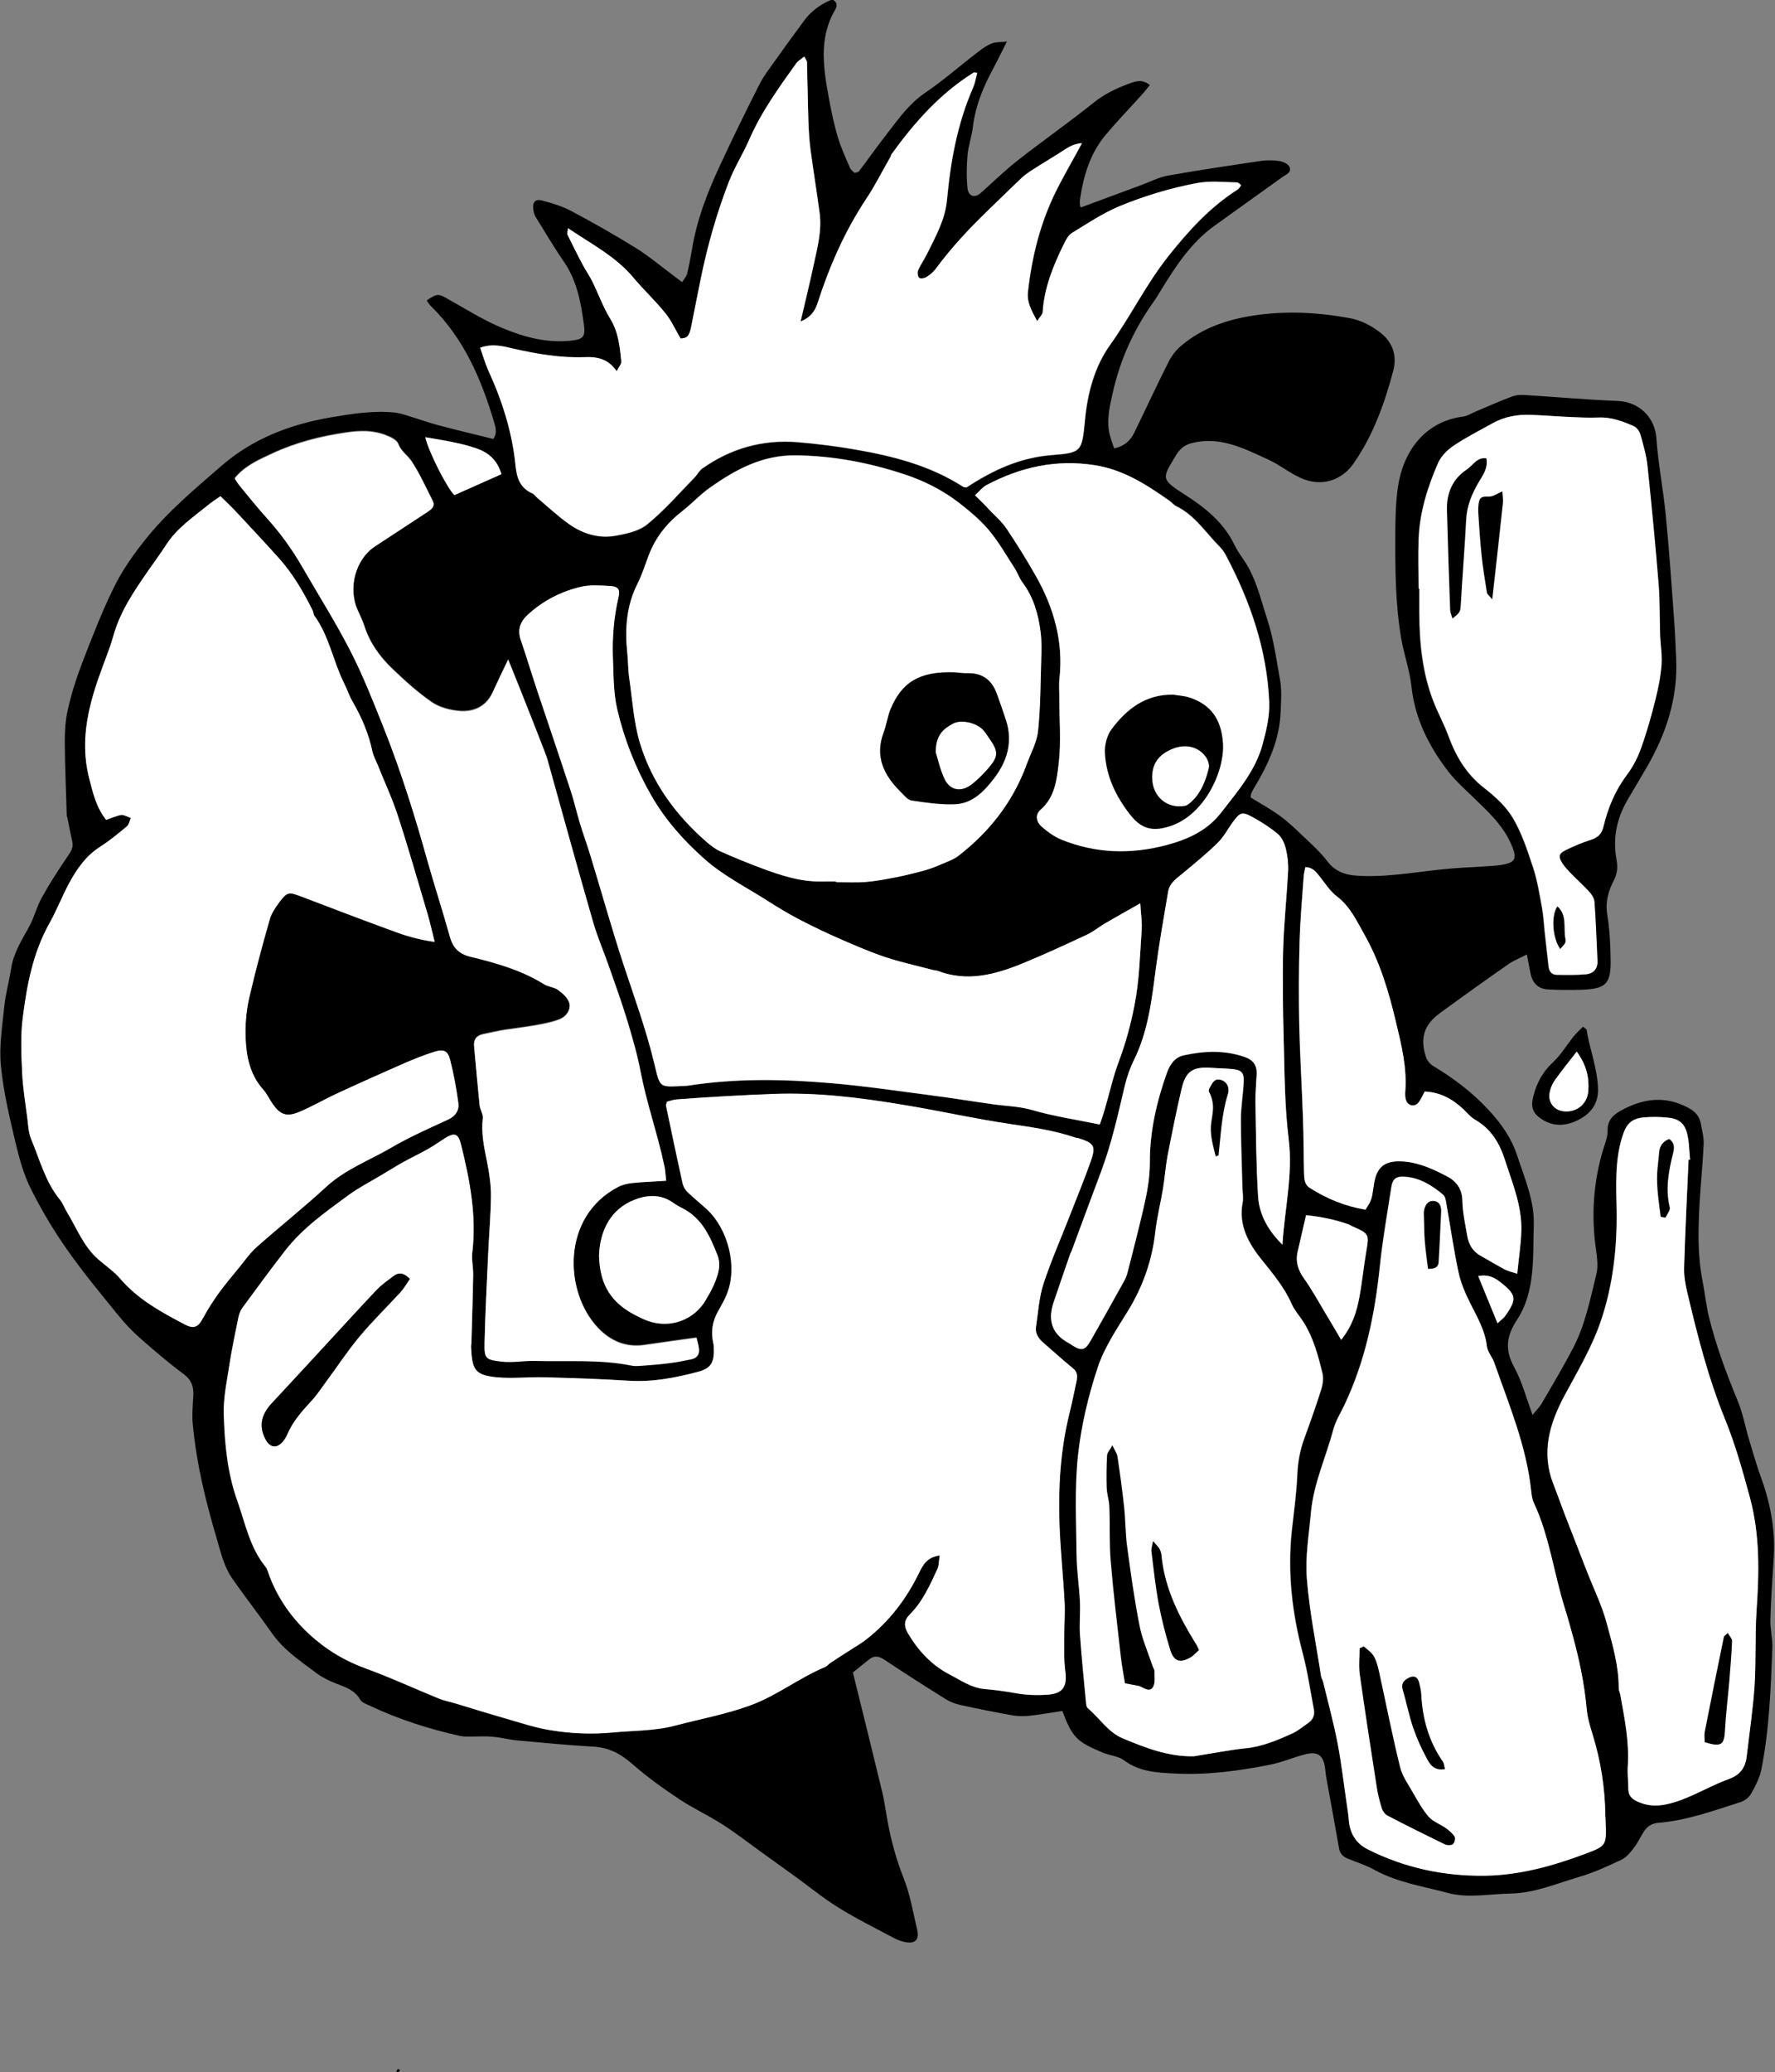 <?xml version="1.0" encoding="utf-8"?>
<!DOCTYPE svg PUBLIC "-//W3C//DTD SVG 1.1//EN" "http://www.w3.org/Graphics/SVG/1.1/DTD/svg11.dtd">
<svg artist="zl2017" version="1.1" id="zlIcon-sheep-pank-full" xmlns="http://www.w3.org/2000/svg" xmlns:xlink="http://www.w3.org/1999/xlink" x="0px" y="0px"
	 width="1000px" height="1166.8px" viewBox="0 0 1000 1166.8" enable-background="new 0 0 1000 1166.8" xml:space="preserve">
<rect x="0" y="0" width="1000" height="1166.8" fill="#808080" stroke="none"/>
<path fill-rule="evenodd" clip-rule="evenodd" d="M863.4,796.8c2.5-3.1,4.2-4.7,5.3-6.7c6-10.3,12.1-20.5,17.6-31.1
	c6.8-13,9.6-27.5,13.1-41.6c1-4.2,0.4-9-0.2-13.4c-2.8-19.2-1.6-38.1,4-56.7c1.1-3.5,2.6-7.2,2.5-10.8c-0.1-5.8,3.2-8.7,7.5-11.1
	c12.3-6.8,24.8-8.6,37.9-1.6c3.9,2.1,6.3,4.7,7.1,8.9c0.7,3.9,1.8,7.9,1.6,11.8c-0.5,11.1-1.7,22.2-2.3,33.3
	c-0.8,14.6-1.2,29.1,1.7,43.6c1.3,6.7,2,13.7,3.6,20.3c4,16.2,9.8,31.7,16.2,47.2c2.9,7,4.2,14.5,6.4,21.8c2,6.5,3.8,13.1,6.1,19.5
	c5.6,15.1,8.8,30.5,7.8,46.7c-0.7,11.6-1.6,23.3-1.9,34.9c-0.2,5.5,1.3,11.1,1.1,16.6c-0.9,22.8-1.7,45.6-6.2,68.1
	c-1,4.8-3.4,9.4-5.9,13.8c-1.2,2.1-3.8,3.9-6.1,4.6c-15.1,4.8-30.1,10.3-46.2,11.6c-3.8,0.3-6.4,2.3-8.3,5.4
	c-1.8,2.9-3.3,6.1-5.4,8.8c-1.9,2.5-4.1,5.2-6.8,6.5c-7.8,3.7-15.8,7.4-24.1,9.8c-12.7,3.7-25,9.1-38.5,9.3
	c-11.9,0.2-23.9,2.8-35.6-0.4c-13.8-3.7-28-5.8-40.8-12.8c-4.9-2.7-10.2-4.4-15.4-6.5c-2.6-1.1-4.3-2.7-4.8-5.7
	c-2.3-13.3-4.8-26.6-7.2-39.9c-0.3-1.6-0.4-3.2-0.6-4.7c-0.9-7.9-4.1-10.3-11.7-8.3c-6.4,1.7-12.6,4.4-19.1,5.7
	c-18,3.6-36.2,6-54.5,5c-9.6-0.5-19.5-1-28-7.4c-3.2-2.4-8-2.7-11.9-4.3c-14.9-6.2-17.3-8.7-22.9-23.5c-6.1,0.9-12.3,2-18.5,2.7
	c-3.1,0.3-6.3,0.3-9.4-0.2c-9.9-1.8-19.8-3.7-29.6-5.9c-2.8-0.6-5.7-1.7-8.1-3.2c-11.7-7.3-23.3-14.7-34.7-22.3
	c-3.2-2.1-5.7-2.4-8.6-0.1c-2.9,2.3-5.7,4.6-9.1,7.3c5.6,22.6,11.1,44.9,16.5,67.2c1.3,5.4,2,10.9,3,16.4c2,11,4.9,21.6,9,32
	c3.7,9.3,5.4,19.4,7.7,29.2c1.4,6-1.3,8.3-7.5,6.9c-2-0.5-4-1.3-5.9-2.3c-10.5-5.6-21.2-10.9-31.3-17.2
	c-8.7-5.4-16.7-12.1-25.1-18.1c-5.8-4.2-11.6-8.3-17.4-12.5c-7.5-5.4-14.8-11.1-22.6-16.1c-7.8-5-16.3-8.9-24-14
	c-9.2-6.1-18.3-12.6-26.6-19.9c-6.5-5.7-13.1-9.3-21.8-9.8c-14.3-0.8-28.5-2.2-42.8-3.5c-4.7-0.4-9.4-1.7-14.2-2.1
	c-3.9-0.4-7.8-0.1-11.8-0.1c-2.1,0-4.3,0.1-6.3-0.3c-17.6-3.9-34.8-9.4-51.1-17.1c-1.9-0.9-4.4-1.7-5.3-3.3
	c-3.1-5.4-8.2-7.1-13.5-9.1c-3.9-1.5-7.8-3.4-11.2-5.9c-8.9-6.7-18.2-12.8-24.8-22.1c-7.3-10.4-15.1-20.4-22.4-30.8
	c-5-7.1-6.8-15.4-9.2-23.6c-6.2-20.9-11.3-42-13.3-63.8c-0.5-5.2,0-10.6,0.3-15.8c0.3-5.1-0.9-8.9-5.4-12.3
	c-8.5-6.3-16.6-13.2-24.5-20.2c-4.6-4-8.8-8.5-12.6-13.2c-9.8-12.1-19.9-24.2-28.8-37c-7.6-10.8-14.4-22.3-20.3-34.1
	c-4-8-6.4-16.9-8.5-25.6c-3.4-14.4-6.9-28.9-8.3-43.6c-1.1-10.9,0.8-22.1,1.9-33.2c0.7-7.1,2.7-14,3.8-21.1
	c1.3-8.9,5.9-16.2,10.2-23.9c2.9-5.3,4.3-11.4,7.3-16.7c4.5-8.1,9.5-15.8,14.7-23.4c1.8-2.6,3-4.8,2.3-8c-1-4.4-1.8-8.8-2.7-13.2
	c-0.1-0.5-0.4-1-0.4-1.5c-0.4-13.8-1-27.5-1.1-41.3c0-6,0.3-12.2,1.7-18.1c1.9-8.5,4.5-16.9,7.6-25.1c5.7-14.8,11.4-29.7,18.4-43.9
	c4.6-9.4,10.8-18.2,17.4-26.5c12.5-15.8,28.1-28.8,43.2-41.9c17.6-15.3,38.8-23.4,61.8-27.3c11.8-2,23.6-3.9,35.6-2.7
	c3.8,0.4,7.6,1.9,11.3,3c4.6,1.4,9,3,13.6,4.2c10.2,2.7,20.4,5.1,30.8,7.7c2.4-3.4,1.3-6.7,0.3-10c-7.2-24.2-17.1-46.9-35.5-64.9
	c-0.9-0.9-1.6-2.1-2.3-3.1c5.9-4.1,6.7-3.8,12-0.8c10.2,5.7,20.1,12,30.8,16.4c12,5,24.6,8.4,37.9,7.1c7.2-0.7,8.8-1.9,7.9-8.9
	c-1.7-12.3-3.8-24.6-11.1-35.3c-5.7-8.3-10.8-16.9-16.1-25.5c-0.8-1.3-1.2-3-1.4-4.5c-0.4-3.9,1.2-5.8,5-4.8
	c5.6,1.5,11.3,3.2,16.4,5.9c12.4,6.6,24.6,13.5,36.5,20.9c7.8,4.9,14.9,10.9,22.3,16.4c1,0.8,2.1,1.5,3.7,2.8
	c1.1-1.8,2.4-3.2,2.8-4.7c1.1-4.6,2-9.3,2.8-14c2.6-16.1,8.4-31.2,15.2-45.9c7.2-15.6,14.8-31.1,22.6-46.5
	c2.7-5.4,6.6-10.2,10.1-15.2c5-7.1,10.2-14.2,15.4-21.2c4-5.4,9.4-9.2,15.6-11.7c3.2,1.5,2.9,3.8,1.6,6c-9.4,16.2-6.4,33.3-3.3,50.3
	c1.3,7,2.8,14.1,4.8,20.9c1.8,6.1,4.5,11.9,7,17.7c0.5,1.1,1.7,1.9,2.6,2.8c1-0.4,2-0.4,2.4-0.9c5.6-7.4,10.9-14.9,16.6-22.2
	c6.1-7.9,11.9-16,20.5-21.9c10.5-7.1,20.1-15.6,30.2-23.3c2.3-1.8,4.7-3.5,7.4-4.6c2.2-0.9,4.8-0.7,8.7-1.1
	c-3.5,6.8-6.1,12.2-8.9,17.4c-5.1,9.7-9,19.7-10.3,30.7c-0.6,5.3-2.5,10.4-3,15.6c-0.5,6.3-0.7,12.7,0,19c0.5,4.6,4.2,5.5,7.4,2.6
	c7.1-6.3,13.9-13,21.4-18.8c14-10.9,28.5-21.1,42.4-32.2c6-4.8,12.5-7.9,19.5-10.5c3.5-1.3,7.5-3,12,0.7c-1.6,1.9-2.9,3.7-4.4,5.3
	c-6.9,7.7-14.1,15.1-20.7,23c-8.7,10.5-12.4,23.2-14.3,36.5c-0.1,1-0.1,2.1,0.1,3.2c0.1,0.4,0.5,0.8,0.5,0.9
	c11.4-4.2,22.7-8.4,34-12.6c4.9-1.8,9.8-4.4,14.9-5.3c17.5-3.1,35-5.7,52.6-8.3c3.4-0.5,6.9-0.4,10.3,0.1c2,0.3,4.8,1.5,5.6,3.2
	c1.5,3.2-1.8,4.3-3.9,5.8c-12.7,9-25.3,18.2-38.1,27.3c-13.3,9.5-22,22.8-30.3,36.4c-1.4,2.2-2.7,4.5-4.3,6.7
	c-11,15.5-18.8,32.5-22.9,51.1c-1.7,7.6-3.7,15.6-1.7,23.6c0.6,2.5,1.6,4.9,2.5,7.7c5.7-1.2,9.1-4.3,11.3-8.8
	c6.5-13.3,12.7-26.8,19.4-40c1.7-3.4,4.3-6.8,7.3-9.2c11.5-9.7,25.3-14.4,39.8-16.7c18.3-2.9,36.5-2,54.6,1.3
	c6.6,1.2,12.5,4.2,17.8,8.4c7,5.6,9.2,13.1,7,21.4c-4.9,18.4-11.4,36.5-22.4,52.2c-6.3,9-17.5,13.5-29.6,8.1
	c-6.5-2.9-12.2-7.6-18.6-10.5c-13.4-6.1-26.7-13.1-42.4-9.3c-4.3,1-7,3.1-9.2,6.7c-7.8,13.1-9.4,13.4,4.9,22.5
	c11.1,7.1,21.6,15.4,27.7,27.9c1.5,3.1,3.4,6,5.4,8.8c6.9,10,9.4,21.7,13.1,33c3.8,11.5,5.3,23.2,7.4,34.9c1,5.6,0.5,11.5,0.3,17.3
	c-0.5,15.9-6.9,29.8-14.9,43.1c-0.7,1.1-1.3,2.3-1.8,3.5c-0.2,0.4-0.1,1-0.2,2c5.2,3.2,10.7,6.2,15.8,9.8c4.7,3.4,9,7.4,13.1,11.4
	c5,4.7,10.2,9.3,14.3,14.7c5.3,7,12.2,8.1,20.2,8.3c17.1,0.5,33.7-3,50.6-4.3c6.3-0.5,12.7-0.7,19-1.2c3.4-0.2,6.9-0.4,10.2-1.1
	c5.8-1.3,6.6-3.6,4.4-9.3c-4.6-12.1-13.9-20.4-22.8-29c-4.6-4.4-9.3-8.7-13.2-13.6c-11-14.2-19-29.8-21-48.1
	c-1-9.2-4.2-18.1-5.8-27.2c-3.3-19.4-3.4-39-3.3-58.6c0-8.7,0.2-17.5,1.4-26.2c2.7-19.6,14.5-37.2,36.7-40.1
	c2.5-0.3,4.9-1.9,7.3-2.9c6.8-2.9,13.6-5.9,20.6-8.5c1.9-0.7,4.2-0.9,6.3-0.8c17.7,1.1,35.4,2.7,53.1,3.4
	c11.1,0.4,20.9,8.5,21.7,21.2c1,14.2,3.8,28.4,5.2,42.6c1.9,19,3.2,38,4.6,57.1c0.6,7.9,1,15.9,1.3,23.8c1.1,22.5-5.6,42.8-16.8,62
	c-3.6,6.2-7.3,12.3-10.9,18.5c-6,10.5-8.1,21.7-5.8,33.6c0.7,4,0.3,7.5-1.7,11.4c-3,5.8-4.8,12-3.6,19c1.4,8.6,1.8,17.4,1.9,26.2
	c0.1,12.6-2.7,15.5-15.2,16.1c-6.6,0.3-13.3,0.2-19.9-0.1c-5.7-0.3-8.9-3.4-10.1-9.3c-0.6-3-1.2-6.1-2-10.4
	c-4.3,2.2-7.7,3.5-10.6,5.6c-12.8,8.9-25.5,18-38.1,27.2c-9.2,6.7-11.6,13.9-8.2,24.8c0.6,2,2.4,4.2,4.3,5.3
	c11.4,6.8,21.9,14.8,31,24.6c7.1,7.6,12.9,15.8,16.2,25.9c4.2,12.8,9.8,25.5,9.3,39.2c-0.6,18.1,1,37.2-9.5,53.2
	c-6,9.2-6.8,16.7-1.7,26.3C857.4,777.8,859.7,786.6,863.4,796.8z M529.4,875.9c-0.5,3.3-0.4,5.7-1.3,7.6
	c-4.2,9.1-8.3,18.4-15.6,25.7c-3.3,3.3-3.4,6.7-1,10.7c5.8,9.8,13.2,17.8,23.4,23.1c6.3,3.3,12.2,7.5,19.7,8.2
	c5.8,0.5,11.6,1.2,17.3,2.3c6,1.1,11.9,1.3,18.1,0.9c8.7-0.6,11.2-4.5,10.1-13.1c-0.9-6.8-0.5-13.7-0.6-20.5
	c0-6.1,0.5-12.2,0.2-18.3c-0.8-14.8-2.4-29.6-2.9-44.4c-0.7-20.4,0.6-40.8,5.3-60.8c1.5-6.4,3-12.9,4.3-19.4
	c0.5-2.5,0.7-5.1-1.9-7.2c-5.8-4.7-11.2-9.7-16.8-14.5c-2.8-2.4-4.7-5.2-4.1-9c1.2-8.1,1.7-16.5,4.2-24.2
	c4.2-12.8,9.7-25.2,14.6-37.8c4-10.4,8.3-20.6,12-31.1c3.1-8.7,1.9-10.4-7-13.1c-0.5-0.2-1.1-0.2-1.6-0.3c-11.8-4-24.1-5.8-36.4-7.6
	c-20.4-3-40.5-7.5-60.9-10.9c-24-4-48-7-72.6-6.1c-18.3,0.7-36.5,1.7-54.8,3.1c-2,0.1-3.9,0.9-5.5,1.3c-0.2,1.4-0.5,1.9-0.4,2.4
	c3.1,14.5,6.1,29.1,9.3,43.6c0.4,1.7,1.4,3.5,2.6,4.7c3.6,3.5,7.6,6.6,11.2,10c11.8,11,17.4,32.2,11.1,47.7c-1.3,3.2-3,6.2-4.7,9.2
	c-3.4,5.8-4.4,11.8-2.9,18.4c0.3,1.3,0.3,2.6,0.3,4c0.1,7.1-2,10.3-9,12.1c-12.8,3.4-25.8,5.8-39.2,5c-15.6-1-31.3-1.5-46.9-1.9
	c-9-0.2-18.1,0.8-27,0c-12.9-1.2-14.1-4.6-14.7-17.1c0-0.8,0.2-1.6,0.2-2.4c0.4-12.7,0.8-25.4,1-38.1c0.1-4.2-1-8.5-0.5-12.7
	c2.5-20.7-1.3-40.7-6.3-60.6c-1.6-6.6-3.8-7.2-9.5-3.5c-3.1,2-6.1,4.1-9.3,5.9c-4.6,2.6-9.3,4.9-14,7.4c-3.9,2.2-7.8,4.6-11.6,6.9
	c-6.3,3.8-13,7.1-18.9,11.5c-12.8,9.4-26,18.5-35.8,31.3c-8.3,10.7-16.3,21.6-24.3,32.5c-1.2,1.6-1.8,3.8-2.2,5.8
	c-1.8,8.8-3.7,17.6-5,26.5c-1.4,9.1-3.4,18.4-3.1,27.5c0.5,16.4,2,32.8,7.6,48.5c4.5,12.7,7,26.2,15.8,37.1c1.3,1.6,1.7,3.8,2.5,5.8
	c5.5,14.1,14.3,25.8,25.9,35.5c8.4,7.1,17.7,12.3,28.1,16.1c13.9,5.1,27.4,11.3,41.1,16.9c3.2,1.3,6.6,1.9,9.8,2.9
	c9.1,2.7,18.2,5.6,27.3,8.2c8.6,2.5,17.2,5.4,26,6.8c11.5,1.8,23,2.4,34.8,1.3c11.8-1.1,23.7-0.8,35.4-3.9
	c14-3.7,28.3-6.3,42.1-11.3c15.2-5.5,27.7-15.6,42.4-21.7c1.2-0.5,2-1.7,3.1-2.4c3.7-2.5,7.5-4.9,11.3-7.3c2.9-1.9,5.9-3.5,8.6-5.7
	c13-10.1,22.7-22.8,29.9-37.6C519.9,881.5,521.9,877,529.4,875.9z M59.8,461.7c3-1,5.6-2.3,8.4-2.7c1.7-0.2,3.7,1.1,5.5,1.7
	c-0.7,1.6-1,3.7-2.2,4.7c-4.9,4.1-9.8,8.1-15.2,11.6c-7.7,4.9-12.7,12-16.9,19.6c-4.2,7.6-7.4,15.9-11.6,23.5
	c-9.3,16.6-12.6,34.9-15,53.3c-1.3,10.2-0.7,20.7-0.3,31c0.4,8.4,1.8,16.8,2.9,25.3c0.5,3.9,0.6,8.1,2.1,11.7
	c4.9,11.6,8.1,24.2,16.3,34.3c1.6,2,2.5,4.7,3.9,6.9c5.5,9,9.2,19.1,17.4,26.4c4.2,3.7,9,6.8,12.5,11c10.1,11.8,23.3,19,36.7,26
	c5,2.6,7.4,1.4,10.1-3.7c2.6-4.8,5.6-9.5,8.8-14c3.6-4.9,7.5-9.6,11.4-14.3c3.2-3.9,6.1-8.1,9.8-11.5c13-11.6,26.7-22.4,39.5-34.2
	c10.7-9.9,24.3-14.8,36.6-22c10.3-6,21.2-10.8,32-15.8c4.3-2,6.3-5.2,5.7-9.4c-1.1-8.1-2.5-16.2-4.6-24.2c-1.3-5.2-3.8-6.2-9-4.5
	c-5.8,1.9-11.5,4.1-17,6.5c-12.6,5.5-25.1,11.1-37.6,16.9c-7.2,3.3-14,7.4-21.3,10.4c-7.3,3.1-11,1.6-15.5-5.1
	c-1.6-2.4-2.8-5.2-4.8-7.3c-8.4-9.3-10-20.8-10.1-32.6c-0.1-6.8,0.8-13.8,2.4-20.5c3.4-14.4,7.3-28.7,11.3-43c1-3.4,3.2-6.7,5.4-9.6
	c4.4-5.8,5.4-5.8,12-3.3c18.1,6.9,36.1,13.8,54.3,20.4c6.5,2.4,13.4,4.1,21.2,5.3c-1.5-6-2.6-10.9-4-15.7
	c-5.5-18.5-10.8-37.1-16.8-55.5c-3.2-9.8-7.6-19.1-11.4-28.7c-1-2.5-2.3-4.9-2.9-7.4c-2.1-10-6-19.2-11.1-27.9
	c-2-3.4-3.2-7.2-5-10.8c-6.1-12.3-8.3-26.3-16.6-37.7c-0.6-0.8-0.5-2.1-1-3c-5.2-10.5-11.1-20.5-18.9-29.3
	c-7.7-8.7-15.7-17.1-23.6-25.6c-3-3.2-6.2-6.2-9.4-9.4c-2.8,2-5.1,3.4-7.1,5.1c-8.4,6.8-17.5,13-23.5,22.3c-3,4.7-6.4,9.1-9.5,13.7
	C76,332.2,67.9,343.9,63.9,358c-1.6,5.8-3.9,11.5-6,17.2c-7.6,20.4-13.3,40.9-7.7,62.9C52.3,446.3,54.2,454.5,59.8,461.7z
	 M320,128.5c-0.2,2.1-0.6,3-0.3,3.6c2.8,5.7,5.6,11.4,8.6,17c1.7,3.3,3.9,6.3,5.5,9.6c3.4,6.9,6,14.3,10,20.8
	c4.7,7.6,5.5,15.9,6.3,24.3c0.1,1.4-1.3,2.9-2.6,5.4c-4.9-7.3-11.3-8.2-18.1-7.9c-13.6,0.5-26.8-1.8-40.1-4.8
	c-5.6-1.3-11.8-3.1-18.7-0.5c1.6,4.5,2.8,8.8,4.6,12.8c7.8,17,13.5,34.6,15.3,53.3c0.7,7.2,2.5,12.8,9.5,15.9
	c1.1,0.5,1.9,1.8,2.9,2.6c5.9,4.9,11.5,10.2,17.8,14.7c7.6,5.3,16.4,8.1,25.6,6.6c6.4-1.1,13.7-2.6,18.4-6.5
	c9.6-7.8,17.8-17.3,26.5-26.2c1.6-1.7,2.7-4,4.6-5.3c16-11.2,33.8-16.3,53.2-14.8c11.1,0.9,22.1,2.3,33.1,4.2
	c21.2,3.7,42,9,60.5,20.9c0.6,0.4,1.5,0.3,2,0.4c14.8-9.7,30-16.8,47.9-18.2c17-1.3,17.1-2,18.8-19.6c1.5-15.3,5.4-30.1,14.2-42.5
	c11.6-16.2,20.2-34.1,32.7-49.8c11.5-14.5,23.6-27.8,39.2-37.7c0.8-0.5,1.2-1.5,1.9-2.4c-1-0.7-1.6-1.5-2.2-1.5
	c-7.6-0.1-15.1-1-22.8,0.4c-14.9,2.8-29.4,7.2-43.3,12.9c-9.5,3.9-18.1,9.7-26.9,15.1c-2,1.2-3.4,3.9-4.6,6.2
	c-6,12.2-11.1,24.6-12,38.4c-0.1,1.4-1.6,2.7-3.1,5.1c-3.3-6.1-5.9-10.6-5.2-16.6c2.2-19.7,6.9-38.6,15.7-56.4
	c4.4-8.9,9.5-17.6,14.7-27.2c-5.7,0.4-9.2,3.3-12.9,5.7c-5.1,3.2-10.3,6.4-15.4,9.6c-2,1.3-4,2.7-5.7,4.3
	c-5.9,5.6-11.7,11.4-17.6,17c-11.1,10.6-21.6,21.7-30.7,34.1c-1.4,1.9-3.3,3.4-5.3,4.7c-1.1,0.7-3.4,1-4.1,0.4
	c-0.8-0.7-1.1-3-0.6-4.2c1.6-3.6,3.9-6.9,5.6-10.4c4.6-9.4,9.7-18.4,10.7-29.5c2-21.7,5.9-43.1,14.8-63.3c1.1-2.5,1.5-5.3,2.2-8
	c-1.3-0.2-1.7-0.3-1.9-0.2c-18.9,11.9-33.5,28.2-46.4,46.1c-0.3,0.4-0.3,1-0.6,1.5c-4.5,7.8-8.5,15.9-13.5,23.4
	c-12.1,18.3-20.9,38.1-27.5,58.8c-1.4,4.4-4,8.2-9.6,10.4c2.6-11.2,5.1-21.4,7.3-31.6c2.1-9.8,4.8-19.5,3.4-29.7
	c-1.6-11.8-3.5-23.6-5.1-35.4c-0.7-5.3-1-10.6-1.2-15.9c-0.4-11.1-0.5-22.3-0.8-33.4c0-0.9-0.8-1.7-1.5-3.2
	c-1.8,1.5-3.5,2.4-4.5,3.8c-9.9,13.8-19.8,27.5-26.6,43.2c-3.5,8-8.2,15.5-11.4,23.6c-6.9,17.8-12.1,36.2-15.9,54.9
	c-1.8,8.8-3.6,17.7-5.3,26.5c-1.1,5.5-2.2,6.5-6,6.8c-3-5.1-5.3-10.2-8.6-14.3c-5.6-7-12.3-13.1-18-20
	C346.9,144.4,333.4,137.6,320,128.5z M471,496.4c0,0.1,0,0.1,0,0.2c5.6,0,11.2,0.4,16.7-0.1c5.8-0.5,11.6-1.5,17.3-2.7
	c5.4-1.1,10.8-2.4,16.1-3.9c3.3-0.9,6.5-2.2,9.7-3.6c3.1-1.3,6.5-2.5,9.1-4.5c17.6-13.5,30.8-30.4,38.5-51.5
	c2.3-6.2,5.7-12.3,6.4-18.7c1.4-13.4,1.4-26.9,1.8-40.4c0.2-5.3,0.3-10.6-0.4-15.8c-1.3-9.8-4-19.2-10-27.3
	c-1.9-2.5-2.9-5.7-4.6-8.3c-4.9-7.5-9.4-15.5-15.2-22.2c-4.8-5.5-10.4-10.2-16.4-14.8c-9.3-7.1-19.4-12.1-30.1-15.7
	c-19.9-6.6-40.3-10.5-61.6-10.8c-18.9-0.2-33.7,8-48.1,18c-5.6,3.9-10.3,9.1-15.7,13.3c-8.6,6.7-15.1,14.7-19,24.9
	c-2.1,5.4-3.8,11-6.4,16.2c-6.2,12.3-7.1,25.3-5.7,38.7c0.5,4.7,0.4,9.6,1.1,14.3c1.8,12.3,2.5,25,6.1,36.8
	c6.7,22,19.9,40.2,37.3,55.3c2.4,2.1,5,4.1,7.8,5.4c7.5,3.4,15.1,6.5,22.7,9.3c11.2,4.2,22.5,8,34.7,7.7
	C465.7,496.3,468.3,496.4,471,496.4z M904.4,1022.1c-0.2-15.5-2.7-30.6-7.2-45.4c-1.5-4.8-2.9-9.7-3.4-14.7
	c-1.2-14-4.1-27.7-7.9-41.3c-1.4-5.1-2.8-10.2-4.4-15.3c-6.3-19.7-8.7-40.5-17.5-59.4c-1-2.1-1.3-4.6-1.5-7
	c-2.7-25.1-12.5-48.2-20.7-71.7c-1.1-3.2-3.9-6.1-4.2-9.3c-1.1-9-5.5-16.5-9.4-24.3c-2.7-5.4-5.2-11.1-6.5-17
	c-2.7-12.4-4.4-25-6.7-37.6c-0.4-2.3-0.6-5.3-2.1-6.5c-6.4-5.3-13.4-9.7-22-10.1c-4.4-0.2-6.3,1.3-7.1,5.8
	c-2.3,14.9-5,29.8-6.5,44.8c-2.8,27.1-8.3,53.4-20,78.1c-2.2,4.5-4.9,9-6.2,13.7c-4.2,15.6-11.2,30.5-12.6,46.7
	c-1.1,12.4-3.3,24.9-2.3,37.2c1.4,18.4,5.2,36.7,8,55c0.2,1,0.9,1.9,1.1,3c2.8,11.5,6,23,8.2,34.7c2.2,11.4,3.5,23,5.2,34.5
	c0.4,2.9,0.9,5.7,1.1,8.6c0.6,7.5,4,13.3,10.6,16.6c20.8,10.5,43,15.2,66.1,14.9c19.6-0.3,38.2-5.5,56.4-12.3
	c12-4.5,12.1-4.7,11.6-17.9C904.6,1024.8,904.5,1023.5,904.4,1022.1z M375.3,664.9c-0.5-3.8-0.6-6.7-1.2-9.4
	c-3.8-17.6-9.8-34.6-13.2-52.2c-1.8-9.6-4.6-19.1-7.4-28.5c-3-9.9-6.5-19.6-9.9-29.3c-3.1-9-7-17.8-9.6-27
	c-8.8-30.3-17.1-60.7-25.6-91.1c-0.4-1.5-1-3-1.6-4.5c-2.7-6.8-5.3-13.7-8-20.5c-3.9-10-7.9-19.9-12.5-31.3
	c-3.4,7.1-6.1,12.7-8.7,18.4c-3.7,8.1-10.6,11.2-18.8,10.6c-5.3-0.4-11.2-2-15.6-5c-8-5.5-15.4-12.2-22.4-19
	c-6.9-6.6-12.5-14.4-15.5-23.8c-1-3-2.4-5.9-3.7-8.8c-5.8-12.5-1.3-29,9.7-36.2c10-6.5,19.9-13.1,29.9-19.6c2.2-1.4,4-3.2,2.6-5.9
	c-3.8-7.5-7.3-15.3-11.9-22.3c-2.2-3.3-5.9-5.5-7.5-9.8c-0.8-2.2-4.2-3.8-6.8-4.8c-7.3-2.9-14.6-2.8-22.5-1.6
	c-14.6,2.1-28.6,5.7-41.9,11.9c-7.5,3.5-15.4,6.9-21,13.9c1.1,1.6,1.9,3,2.9,4.2c5.1,6.1,10,12.3,15.3,18.2
	c7.7,8.5,14.2,17.7,20,27.6c9.2,15.8,18.9,31.3,27.2,47.5c7.1,13.9,12.8,28.5,18.6,43c9.9,24.6,17.7,49.9,24.8,75.5
	c3.9,14,8.5,27.9,12.4,41.9c1.7,6.3,5.2,9.8,11.6,11.4c14.4,3.5,28.7,7.5,41.5,15.5c2.4,1.5,5.8,1.6,8,3.3c2.6,1.9,5.6,4.6,6.3,7.5
	c0.8,3.6-1.6,7.4-5.3,8.9c-3.3,1.4-7,2.2-10.6,2.9c-5.4,1.1-10.9,1.8-16.4,2.6c-2.1,0.3-4.2,0.5-6.3,0.9c-3.3,0.6-6.7,1.4-10,2.1
	c-3.8,0.7-5.4,3-5.1,6.8c1,11.1,1.9,22.2,3.1,33.2c0.3,2.6,2.1,5.1,1.8,7.5c-1,8.4,0.7,16.3,2.4,24.4c1.3,6.2,2.3,12.6,2.2,18.9
	c-0.1,11.1-1.1,22.2-1.6,33.3c-0.7,16.4-1.6,32.9-2,49.3c-0.2,9.2,0.3,9.9,9.7,10.9c6.2,0.7,12.6-0.6,18.9-0.4
	c18.2,0.4,36.5-1.1,54.6,2.7c1.8,0.4,3.7,0.2,5.6,0c5.3-0.4,10.6-0.8,15.8-1.5c3.9-0.5,7.9-1.3,11.8-2.1c3-0.6,4.7-2.5,4.4-5.7
	c-0.3-2.2-1-4.4-1.4-6.4c-10.2,1.4-19.7,2.7-29.1,4.1c-10.6,1.6-19.3-2.1-26.5-9.7c-19.1-20.3-20.5-62.7,11.5-79.4
	c2.4-1.3,5.4-1.9,8.2-2.2C362.5,665.6,368.5,665.4,375.3,664.9z M672.6,989c9.7-1.5,19.3-3.5,29-4.4c9.5-0.9,17.9-4.5,26.4-8.3
	c3.3-1.5,6.2-4,9.3-6.1c2.7-1.9,3.6-4.5,3-7.7c-2-10.4-3.5-21-6.2-31.2c-6-22.8-8.7-45.8-6.2-69.3c1.1-10.5,2.6-21.1,3.1-31.6
	c0.3-7,1.5-13.6,3.9-20.2c3.3-9.2,6.6-18.5,9.6-27.8c0.9-2.9,1.4-6.4,0.6-9.3c-2.4-9.8-5-19.5-10.4-28.2c-2.2-3.6-5.2-6.8-6.9-10.6
	c-4.2-9.4-10.6-17-16.9-24.9c-7.4-9.3-13.1-19.4-10.7-32.1c0.5-2.5,0-5.3-0.1-7.9c-0.3-12.9-0.9-25.9-0.9-38.8
	c0-7.1,1.3-14.3,1.6-21.4c0.2-5.1-1.3-6.6-6.4-7.1c-3.9-0.4-7.9-0.4-11.9-0.7c-10.2-0.7-14.2,1.8-16.6,11.7c-3,12.6-5.5,25.3-8,38.1
	c-1.2,6-1.5,12.1-2.5,18.1c-1.3,8.1-3.4,16.1-4.3,24.2c-1.8,16.1-7,30.8-15.4,44.7c-6.3,10.3-13.4,20.7-17.1,32
	c-5.3,16-9.4,32.8-11.1,49.5c-1.9,18.6-0.9,37.5-0.8,56.3c0.1,8.7,1.5,17.4,1.9,26.1c0.3,6.1-0.4,12.2,0,18.3
	c0.9,13.1,2.3,26.3,3.5,39.4c0.1,0.8,0.4,1.7,0.9,2.2c6.7,5.6,11.4,13.5,19.7,17C645.2,984.2,658.1,989.3,672.6,989z M642.4,508.7
	c-7.5,4.3-13.4,7.5-19.2,11c-3.6,2.1-7,4.9-10.8,6.7c-12,5.6-24.1,11.1-36.3,16.2c-15.4,6.3-31.2,10.6-47.8,4.2
	c-1-0.4-2.1-0.4-3.1-0.6c-8.7-2.3-17.5-4.2-26-7c-8.8-2.9-17.3-6.6-25.8-10.3c-8-3.5-15.9-7.2-23.6-11.3c-6.1-3.2-12-6.8-17.8-10.5
	c-11.8-7.5-24.7-14-35-23.2c-11.5-10.3-22-21.9-30-35.7c-8.8-15.4-15.2-31.5-19.2-48.4c-2.2-9.4-2.1-19.5-2.5-29.3
	c-0.4-11.4,0.5-22.8,3.1-33.9c1.1-4.5-0.1-6.2-4.4-6.5c-5.5-0.3-11.3-0.9-16.6,0.4c-11.2,2.6-21.4,7.8-30,15.7
	c-4.2,3.8-6,8.4-4,14.3c3.2,9.3,6,18.7,9.1,28c6.3,18.9,12.7,37.7,18.9,56.5c2,6,3.4,12.3,5.2,18.3c1.9,6.3,4.2,12.5,6.1,18.8
	c6.2,20.5,12,41.1,18.7,61.5c6,18.3,12.7,36.5,17.2,55.3c3.5,14.5,2.5,13.3,18.4,12.6c0.3,0,0.5-0.1,0.8-0.1
	c26.7-4.1,53.5-3.7,80.2-1.4c19,1.6,37.9,4.5,56.8,6.9c11.8,1.5,23.6,3.5,35.4,5.1c7,0.9,14.1,1,21.1,3.1
	c12.4,3.6,25.2,5.5,38.3,8.2c1.1-3.2,2-5.7,2.7-8.2c2.7-9.2,4.8-18.6,8.1-27.5c3.8-10.2,6.6-20.5,8.7-31.2
	c2.8-14.1,3.1-28.4,4.1-42.7C643.5,519.4,642.8,515.2,642.4,508.7z M799.2,331.5c0.1,0,0.2,0,0.3,0c0,4.5,0,9,0,13.5
	c0,17.1,1.7,33.9,7.9,49.9c2.6,6.6,6.1,12.9,8.5,19.6c4.2,11.4,10.1,21.4,19.9,29.1c6.2,4.8,12.5,10.4,16.4,17.1
	c5.1,8.6,8.2,18.3,11.4,27.9c2.4,7.3,3.6,15,5,22.5c0.8,4.4,1,8.9,1.5,13.4c0.7,6.6,1.5,13.2,2.2,19.8c0.3,2.7,1.7,4.6,4.5,4.7
	c5.5,0.1,11.1,0.2,16.6-0.3c4.2-0.4,6.7-3.1,6.4-7.6c-0.5-11.1-0.9-22.2-1.7-33.3c-0.1-1.9-1.5-4-2.9-5.5
	c-3.2-3.5-6.8-6.7-10.1-10.1c-1.8-1.9-3.7-3.8-5.1-6c-2.5-3.8-2-5.5,2.1-7.5c4.5-2.2,9.2-4.2,14-5.7c4-1.2,6.1-3.3,7.1-7.5
	c2.5-10.4,6.5-20.1,13-28.8c3.5-4.6,6.2-10,8.2-15.4c3.2-9,5.8-18.2,8.1-27.4c1.6-6.4,2.9-12.9,3.4-19.5c0.4-5.5-0.6-11.1-0.8-16.6
	c-0.4-9.8-0.1-19.6-0.9-29.4c-1.8-21.9-3.9-43.9-6.2-65.8c-0.6-6-2.4-11.9-4-17.8c-0.5-1.8-2-4-3.7-4.7c-6.3-2.8-12.7-5.2-19.9-4.9
	c-4.8,0.2-9.5,0-14.3-0.2c-7.9-0.4-15.9-1-23.8-1.3c-7.5-0.3-14.8,0.9-21.5,4.7c-7.4,4.1-14.9,7.9-21.9,12.6c-3.6,2.4-7.3,6-8.9,9.9
	c-5.9,13.6-10.3,27.8-10.9,42.8C798.9,312.9,799.2,322.2,799.2,331.5z M951.3,653c0.3,0,0.5,0,0.8,0c-0.4-4.5-0.5-9-1.4-13.4
	c-1.4-6.8-4.5-9.6-11.3-10.3c-4.5-0.4-9-0.5-13.5-0.1c-7,0.7-9.7,3.7-12,10.8c-4.3,13.7-3.4,27.9-3.2,41.8c0.3,21.2-2.1,42-8.8,61.8
	c-4.9,14.4-12.8,27.9-20.1,41.4c-8.8,16.2-13.8,32.5-6.7,50.7c2.2,5.7,4.3,11.4,6.4,17.1c2.3,5.9,4.6,11.8,6.9,17.7
	c2,5.1,3.9,10.3,6,15.4c3.6,9.1,7.9,18,10.5,27.3c3.3,12.2,7.1,24.5,7,37.4c0,1.3,0.7,2.5,0.9,3.8c2.4,13.3,5.1,26.6,4.2,40.2
	c-0.3,4.2,0.3,8.4,0.3,12.6c0,4.5,2.6,6.3,6.5,7.8c8.1,3.2,15.9,1.2,23.3-1.5c9.2-3.4,17.7-8.5,26.9-11.8c6.5-2.4,9.3-6.6,10-12.9
	c1.5-13.2,3.5-26.3,4.4-39.5c0.9-14,0.2-28.1,1.1-42.1c1.5-21.5,2-42.6-3.7-63.9c-4.1-15.2-8.3-30.2-14.2-44.6
	c-9.4-23.2-15.6-47.2-21.2-71.4c-1-4.3-1.8-8.9-1.7-13.3C949.4,693.7,950.4,673.3,951.3,653z M549.3,278.9c3.1,3.1,5.8,5.5,8.3,8.1
	c3.3,3.4,7,6.6,9.6,10.5c5.9,8.8,11.5,17.8,16.7,27c9.9,17.7,15.3,36.5,13.1,57.1c-0.4,3.9-0.1,7.9-0.1,11.9c0,11.9,1,23.9-0.3,35.6
	c-1.1,9.5-2.1,19.6-10.4,26.8c-3.2,2.7-2.2,6.7,0.6,9.2c3.3,2.9,7.1,5.7,11.2,7.4c19.3,7.9,39.2,8.4,59.3,3.1
	c12-3.2,23-8.1,30.8-18.3c9.2-11.9,19.3-23.5,23.3-38.4c2.1-7.8,4.1-16.1,3.7-24.1c-1.3-29.1-10.6-56.1-24.1-81.7
	c-1-1.9-2.2-3.7-3.6-5.2c-8-8-14.2-17.9-24.8-23.1c-1.4-0.7-2.4-2.1-3.7-3C646,273,633.2,264.6,617,262c-22-3.5-42.1,1.1-61.3,11.2
	C553.5,274.4,551.8,276.7,549.3,278.9z M722.5,700.9c1.2-20,6-39.3,3.5-59.4c-2.3-18.6-2.3-37.5-2.8-56.3
	c-0.5-16.7-0.8-33.4-0.3-50.1c0.4-14.8,2-29.6,2.8-44.4c0.2-4.2-0.3-8.5-1.3-12.6c-0.7-3-2.2-6.3-4.4-8.2c-4.2-3.6-8.9-6.6-13.8-9.3
	c-6.3-3.6-7.5-3.1-11.8,2.7c-2.8,3.9-5.1,8.2-8.4,11.5c-6.2,6.1-13,11.6-19.7,17.2c-3.5,2.9-7.4,5.4-8.2,10.3
	c-2.4,14.3-5,28.7-6.9,43.1c-2.3,17.7-4.3,35.3-12.3,51.6c-2.2,4.5-3.9,9.3-5.1,14.1c-4,16.5-7.5,33-13.5,48.9
	c-5.6,14.9-11.1,29.8-16.6,44.7c-0.2,0.5-0.5,0.9-0.7,1.4c-3.2,9.2-6.4,18.4-9.5,27.7c-3.3,9.9-0.8,17.6,8.7,22.7
	c0.7,0.4,1.3,0.9,2,1.3c5.1,3.2,7.1,2.7,10.2-2.6c6.3-11,12.5-22.1,18.7-33.3c0.9-1.6,1.7-3.4,2.1-5.1c3.1-12.1,6.2-24.1,9-36.2
	c2-8.5,3.6-17,3.6-25.9c0-17.3,3.8-34.1,9.6-50.4c1.7-4.7,4.4-8.8,9.5-9.9c11.5-2.5,23.1-3.1,34.5,1c4.7,1.7,6.8,4.8,6.6,9.6
	c-0.2,5.3-0.8,10.6-0.7,15.9c0.3,17.7,0.4,35.5,1.5,53.2C709.5,684.4,714.7,693.3,722.5,700.9z M735.4,488.3c-0.4,1.9-0.9,3.6-1,5.3
	c-0.8,12.2-1.9,24.4-2.3,36.5c-0.4,15.6-0.5,31.2-0.2,46.8c0.4,17.5,1.5,35,2.1,52.5c0.4,10.3,0.3,20.7,0.6,31
	c0.1,3.2,0.1,6.5,3.3,8.5c9.7,6.2,20.1,10.3,31.3,12.2c3.5-5.5,3.5-5.5,4.7-13.9c1.5-10.5,6.3-14,16.9-13.2c9,0.7,17,4.5,24.6,8.5
	c4.7,2.5,8.3,6.9,8.4,13.4c0.1,6.6,1.6,13.1,2.7,19.7c0.8,4.9,3,9,7.6,11.5c4.6,2.5,9.2,5.3,13.8,7.8c1.8,0.9,3.8,1.3,6.8,2.3
	c0.9-8.6,2.1-16.4,2.3-24.2c0.4-14.1-5.1-27-9.3-40.1c-3-9.3-7.8-17.3-16.7-22.4c-2.5-1.4-4.4-3.8-6.5-5.8
	c-6.1-5.8-13.1-9.7-21.9-10.1c-1.2,2.2-2.1,4.4-3.5,6.2c-2.1,2.6-5.9,1.9-7-1.2c-0.5-1.4-0.6-3.1-0.5-4.7
	c1.1-13.5-2.1-26.4-5.2-39.3c-4-17-9-33.8-17.7-49.2c-4.4-7.8-8.1-16-15.6-21.7c-3.7-2.8-6.4-7-9.3-10.7
	C741.8,491.3,739.9,488.4,735.4,488.3z M337.5,707.1c0.4,16.7,7.1,27.2,22.1,34.4c1.7,0.8,3.3,1.7,5.1,2.3
	c12.9,4.7,26.7-0.4,33.3-12.3c1.4-2.5,3-5,4.1-7.7c2.3-5.4,4.4-11,2.1-16.9c-4.1-10.4-8.6-20.6-19.3-26.2c-1.9-1-3.8-2-5.5-3.2
	c-7-5-14.4-4.7-21.9-1.8C343.9,680.9,337.9,693.2,337.5,707.1z M755.6,754.5c6.3-7.8,8.8-15.8,10.3-24c1.6-8.5,2.4-17.2,3.9-25.8
	c1.6-9.7,1.6-10-7.8-14.1c-0.7-0.3-1.4-0.8-2.1-1.1c-7.7-2.7-15.5-4.3-24-5.2c-1.7,7.4-3.3,14.1-4.8,20.8
	c-1.3,5.5,0.2,10.1,3.6,14.8c4.7,6.6,8.6,13.8,12.8,20.8C749.9,744.9,752.4,749.2,755.6,754.5z M239.6,246.2
	c1.7,8.1,12.4,29,16.4,32.6c8.9-3.9,17.8-7.9,26.5-11.8c-2.5-8.3-7.7-12.4-14.4-14.6c-3.8-1.2-7.6-2.3-11.5-3.1
	C251.1,248.1,245.6,247.2,239.6,246.2z M843.7,745.2c2.1-2,3.3-2.8,4.2-4c6.9-9.6,6.5-12-2.8-19.3c-3.3-2.5-6.8-4.4-12.3-3.3
	C836.5,727.6,839.9,736,843.7,745.2z"/>
<path fill-rule="evenodd" clip-rule="evenodd" d="M891.8,578.2c1.6,1.2,1.9,1.3,2,1.5c1.8,11.3,6.3,22.2,6.5,33.8
	c0.1,8.6-4.6,14-11.6,17.4c-6.4,3.1-13.2,3.7-19.7-0.4c-5.5-3.4-6.8-7.1-5.1-13.4c1.9-7.3,5.2-13.5,10.9-18.8
	c4.6-4.2,7.8-9.8,11.8-14.7C888.1,581.7,890,580,891.8,578.2z M888.3,592.2c-4.6,6-8.8,11.1-12.6,16.4c-1.3,1.9-2.3,4.3-2.7,6.6
	c-1.1,5.5,2.5,10,7.9,10.6c7.1,0.8,13.2-4,13.8-11.2C895.4,607,893.9,599.9,888.3,592.2z"/>
<path fill-rule="evenodd" clip-rule="evenodd" d="M452.4,15.4c-0.2-0.4-0.3-0.8-0.5-1.2c0.4-0.1,0.8-0.2,1.2-0.3
	c0.1,0,0.3,0.5,0.3,0.6C453.1,14.9,452.7,15.1,452.4,15.4z"/>
<path fill-rule="evenodd" clip-rule="evenodd" d="M225.4,1165.7c-0.3,0.4-0.4,0.9-0.8,1.1c-0.4,0.1-0.9-0.1-1.4-0.2
	c0.3-0.5,0.5-1.1,0.9-1.4C224.3,1165,225,1165.5,225.4,1165.7z"/>
<path fill-rule="evenodd" clip-rule="evenodd" fill="#FFFFFF" d="M529.4,875.9c-7.5,1.1-9.5,5.7-11.6,9.8
	c-7.2,14.8-16.9,27.5-29.9,37.6c-2.7,2.1-5.7,3.8-8.6,5.7c-3.8,2.4-7.5,4.8-11.3,7.3c-1.1,0.7-2,1.9-3.1,2.4
	c-14.7,6.1-27.2,16.2-42.4,21.7c-13.8,5-28.1,7.6-42.1,11.3c-11.7,3.1-23.6,2.7-35.4,3.9c-11.8,1.1-23.4,0.6-34.8-1.3
	c-8.8-1.4-17.4-4.4-26-6.8c-9.1-2.6-18.2-5.4-27.3-8.2c-3.3-1-6.7-1.6-9.8-2.9c-13.7-5.6-27.2-11.9-41.1-16.9
	c-10.4-3.8-19.6-9-28.1-16.1c-11.6-9.7-20.4-21.4-25.9-35.5c-0.8-2-1.2-4.2-2.5-5.8c-8.8-10.9-11.3-24.4-15.8-37.1
	c-5.6-15.7-7.1-32.1-7.6-48.5c-0.3-9.1,1.7-18.4,3.1-27.5c1.4-8.9,3.2-17.7,5-26.5c0.4-2,1.1-4.2,2.2-5.8c8-10.9,16-21.8,24.3-32.5
	c9.9-12.7,23-21.9,35.8-31.3c5.9-4.3,12.6-7.7,18.9-11.5c3.9-2.3,7.7-4.7,11.6-6.9c4.6-2.6,9.4-4.8,14-7.4c3.2-1.8,6.2-3.9,9.3-5.9
	c5.7-3.7,7.9-3.1,9.5,3.5c4.9,19.9,8.8,39.9,6.3,60.6c-0.5,4.1,0.6,8.5,0.5,12.7c-0.2,12.7-0.7,25.4-1,38.1c0,0.8-0.3,1.6-0.2,2.4
	c0.6,12.5,1.8,15.9,14.7,17.1c8.9,0.8,18-0.3,27,0c15.6,0.4,31.3,0.9,46.9,1.9c13.5,0.9,26.4-1.6,39.2-5c7-1.8,9.1-5,9-12.1
	c0-1.3,0-2.7-0.3-4c-1.5-6.5-0.5-12.6,2.9-18.4c1.7-3,3.4-6,4.7-9.2c6.3-15.5,0.7-36.7-11.1-47.7c-3.7-3.4-7.6-6.5-11.2-10
	c-1.2-1.2-2.2-3-2.6-4.7c-3.2-14.5-6.3-29-9.3-43.6c-0.1-0.5,0.1-1,0.4-2.4c1.6-0.4,3.5-1.1,5.5-1.3c18.2-1.4,36.5-2.4,54.8-3.1
	c24.6-0.9,48.6,2.1,72.6,6.1c20.3,3.3,40.5,7.9,60.9,10.9c12.3,1.8,24.6,3.6,36.4,7.6c0.5,0.2,1.1,0.2,1.6,0.3
	c8.9,2.8,10.1,4.4,7,13.1c-3.7,10.5-8,20.8-12,31.1c-4.9,12.6-10.4,25-14.6,37.8c-2.5,7.7-3,16.1-4.2,24.2c-0.6,3.7,1.3,6.6,4.1,9
	c5.6,4.8,11.1,9.9,16.8,14.5c2.6,2.1,2.4,4.7,1.9,7.2c-1.3,6.5-2.7,13-4.3,19.4c-4.8,20-6,40.4-5.3,60.8c0.5,14.8,2.1,29.6,2.9,44.4
	c0.3,6.1-0.2,12.2-0.2,18.3c0,6.9-0.3,13.8,0.6,20.5c1.1,8.6-1.4,12.5-10.1,13.1c-6.2,0.4-12.1,0.2-18.1-0.9
	c-5.7-1-11.5-1.8-17.3-2.3c-7.5-0.7-13.3-4.9-19.7-8.2c-10.2-5.3-17.6-13.4-23.4-23.1c-2.4-4-2.4-7.4,1-10.7
	c7.3-7.3,11.4-16.6,15.6-25.7C529,881.6,528.9,879.2,529.4,875.9z M230.9,720.2c-3.4-3.5-6.2-3.8-9.2-1.5c-3.3,2.6-6.9,5-9.8,8.1
	c-10.5,11.1-20.8,22.5-31.2,33.7c-9.2,9.9-18.3,19.8-27.5,29.7c-5.5,5.9-7.7,12.2-3.8,20c2.5,4.9,6.2,5.8,9.8,1.8
	c1-1.2,1.9-2.6,2.5-4c3.1-7.2,8-13,13.3-18.6c3.2-3.5,5.8-7.5,8.7-11.3c6.3-8.5,12.1-17.4,18.9-25.5c7.3-8.7,15.5-16.6,23.1-25
	C227.7,725.3,229.2,722.6,230.9,720.2z"/>
<path fill-rule="evenodd" clip-rule="evenodd" fill="#FFFFFF" d="M59.8,461.7c-5.7-7.2-7.5-15.4-9.6-23.6c-5.6-22,0.1-42.5,7.7-62.9
	c2.1-5.7,4.4-11.4,6-17.2c3.9-14.1,12.1-25.8,20.2-37.5c3.2-4.6,6.5-9,9.5-13.7c6-9.4,15.1-15.5,23.5-22.3c2-1.7,4.3-3.1,7.1-5.1
	c3.1,3.1,6.4,6.1,9.4,9.4c7.9,8.5,15.9,17,23.6,25.6c7.8,8.7,13.7,18.8,18.9,29.3c0.5,0.9,0.4,2.2,1,3c8.3,11.3,10.5,25.4,16.6,37.7
	c1.8,3.5,3,7.4,5,10.8c5.1,8.8,9,18,11.1,27.9c0.5,2.6,1.9,4.9,2.9,7.4c3.8,9.6,8.2,18.9,11.4,28.7c6,18.4,11.3,37,16.8,55.5
	c1.4,4.8,2.5,9.7,4,15.7c-7.8-1.1-14.6-2.9-21.2-5.3c-18.2-6.6-36.2-13.5-54.3-20.4c-6.7-2.5-7.7-2.5-12,3.3
	c-2.2,2.9-4.4,6.2-5.4,9.6c-4.1,14.2-8,28.6-11.3,43c-1.6,6.7-2.4,13.7-2.4,20.5c0.1,11.7,1.7,23.2,10.1,32.6
	c1.9,2.1,3.1,4.9,4.8,7.3c4.4,6.7,8.1,8.2,15.5,5.1c7.3-3.1,14.1-7.1,21.3-10.4c12.5-5.8,25-11.4,37.6-16.9c5.6-2.4,11.2-4.7,17-6.5
	c5.2-1.7,7.7-0.7,9,4.5c2,7.9,3.5,16,4.6,24.2c0.6,4.2-1.5,7.4-5.7,9.4c-10.8,5-21.8,9.8-32,15.8c-12.3,7.2-25.8,12.1-36.6,22
	c-12.8,11.8-26.5,22.7-39.5,34.2c-3.7,3.3-6.6,7.6-9.8,11.5c-3.9,4.7-7.8,9.4-11.4,14.3c-3.2,4.5-6.2,9.1-8.8,14
	c-2.7,5-5.1,6.3-10.1,3.7c-13.4-7-26.6-14.2-36.7-26c-3.6-4.2-8.4-7.3-12.5-11c-8.1-7.2-11.9-17.4-17.4-26.4
	c-1.4-2.3-2.2-4.9-3.9-6.9c-8.3-10.1-11.4-22.6-16.3-34.3c-1.5-3.6-1.6-7.8-2.1-11.7c-1.1-8.4-2.5-16.8-2.9-25.3
	c-0.5-10.3-1-20.8,0.3-31c2.3-18.4,5.7-36.7,15-53.3c4.3-7.6,7.4-15.9,11.6-23.5c4.2-7.6,9.2-14.7,16.9-19.6
	c5.3-3.4,10.3-7.5,15.2-11.6c1.2-1,1.5-3.1,2.2-4.7c-1.8-0.6-3.8-1.9-5.5-1.7C65.5,459.4,62.8,460.7,59.8,461.7z"/>
<path fill-rule="evenodd" clip-rule="evenodd" fill="#FFFFFF" d="M320,128.5c13.4,9.1,26.9,15.9,36.8,27.8c5.8,6.9,12.4,13,18,20
	c3.4,4.1,5.6,9.2,8.6,14.3c3.8-0.2,4.9-1.3,6-6.8c1.8-8.8,3.5-17.7,5.3-26.5c3.8-18.7,9-37.1,15.9-54.9c3.1-8.1,7.9-15.6,11.4-23.6
	c6.8-15.7,16.7-29.4,26.6-43.2c1-1.4,2.7-2.3,4.5-3.8c0.7,1.5,1.5,2.3,1.5,3.2c0.3,11.1,0.5,22.3,0.8,33.4
	c0.2,5.3,0.5,10.6,1.2,15.9c1.6,11.8,3.5,23.6,5.1,35.4c1.4,10.2-1.3,19.9-3.4,29.7c-2.2,10.3-4.7,20.4-7.3,31.6
	c5.6-2.2,8.2-5.9,9.6-10.4c6.7-20.8,15.4-40.6,27.5-58.8c5-7.5,9-15.6,13.5-23.4c0.3-0.5,0.3-1,0.6-1.5
	c12.9-17.9,27.4-34.3,46.4-46.1c0.2-0.1,0.5,0.1,1.9,0.2c-0.7,2.7-1.2,5.5-2.2,8c-8.9,20.2-12.8,41.6-14.8,63.3
	c-1,11.1-6.1,20.1-10.7,29.5c-1.7,3.5-4,6.8-5.6,10.4c-0.5,1.1-0.2,3.5,0.6,4.2c0.8,0.7,3,0.3,4.1-0.4c2-1.2,3.9-2.8,5.3-4.7
	c9.1-12.4,19.7-23.5,30.7-34.1c5.9-5.7,11.7-11.4,17.6-17c1.7-1.6,3.7-3,5.7-4.3c5.1-3.3,10.3-6.4,15.4-9.6
	c3.7-2.3,7.1-5.3,12.9-5.7c-5.2,9.7-10.3,18.3-14.7,27.2c-8.8,17.8-13.5,36.7-15.7,56.4c-0.7,6,2,10.6,5.2,16.6
	c1.5-2.4,3-3.7,3.1-5.1c0.9-13.8,6-26.3,12-38.4c1.1-2.3,2.5-5,4.6-6.2c8.8-5.4,17.5-11.2,26.9-15.1c13.9-5.7,28.4-10.1,43.3-12.9
	c7.7-1.5,15.2-0.5,22.8-0.4c0.6,0,1.2,0.8,2.2,1.5c-0.7,0.9-1.1,1.9-1.9,2.4c-15.6,9.9-27.7,23.2-39.2,37.7
	c-12.4,15.7-21.1,33.6-32.7,49.8c-8.9,12.4-12.8,27.2-14.2,42.5c-1.7,17.6-1.8,18.3-18.8,19.6c-17.9,1.4-33.1,8.5-47.9,18.2
	c-0.5-0.1-1.4,0-2-0.4c-18.5-11.9-39.2-17.2-60.5-20.9c-10.9-1.9-22-3.3-33.1-4.2c-19.4-1.5-37.3,3.5-53.2,14.8
	c-1.9,1.3-2.9,3.7-4.6,5.3c-8.7,8.9-16.9,18.4-26.5,26.2c-4.8,3.9-12,5.4-18.4,6.5c-9.2,1.5-18-1.2-25.6-6.6
	c-6.3-4.4-11.9-9.7-17.8-14.7c-1-0.8-1.8-2.1-2.9-2.6c-7-3.1-8.8-8.7-9.5-15.9c-1.9-18.6-7.5-36.3-15.3-53.3c-1.8-4-3-8.3-4.6-12.8
	c7-2.6,13.1-0.8,18.7,0.5c13.3,3,26.5,5.3,40.1,4.8c6.7-0.3,13.2,0.7,18.1,7.9c1.3-2.5,2.7-4,2.6-5.4c-0.8-8.4-1.6-16.7-6.3-24.3
	c-4-6.5-6.6-13.9-10-20.8c-1.6-3.3-3.8-6.3-5.5-9.6c-3-5.6-5.8-11.3-8.6-17C319.4,131.5,319.8,130.6,320,128.5z"/>
<path fill-rule="evenodd" clip-rule="evenodd" fill="#FFFFFF" d="M471,496.4c-2.6,0-5.3-0.1-7.9,0c-12.2,0.3-23.5-3.5-34.7-7.7
	c-7.7-2.9-15.3-6-22.7-9.3c-2.8-1.3-5.4-3.3-7.8-5.4c-17.3-15.1-30.6-33.3-37.3-55.3c-3.6-11.8-4.3-24.5-6.1-36.8
	c-0.7-4.7-0.6-9.5-1.1-14.3c-1.4-13.4-0.5-26.4,5.7-38.7c2.6-5.2,4.4-10.8,6.4-16.2c3.9-10.2,10.4-18.3,19-24.9
	c5.4-4.2,10.1-9.4,15.7-13.3c14.4-10.1,29.2-18.2,48.1-18c21.3,0.2,41.7,4.2,61.6,10.8c10.6,3.5,20.8,8.6,30.1,15.7
	c5.9,4.6,11.6,9.3,16.4,14.8c5.9,6.7,10.3,14.7,15.2,22.2c1.7,2.7,2.7,5.8,4.6,8.3c6.1,8.1,8.7,17.5,10,27.3
	c0.7,5.2,0.6,10.5,0.4,15.8c-0.4,13.5-0.4,27-1.8,40.4c-0.7,6.4-4.2,12.5-6.4,18.7c-7.7,21-20.9,37.9-38.5,51.5
	c-2.6,2-6,3.2-9.1,4.5c-3.2,1.4-6.4,2.7-9.7,3.6c-5.3,1.5-10.7,2.8-16.1,3.9c-5.7,1.1-11.5,2.2-17.3,2.7c-5.5,0.4-11.1,0.1-16.7,0.1
	C471,496.5,471,496.4,471,496.4z"/>
<path fill-rule="evenodd" clip-rule="evenodd" fill="#FFFFFF" d="M904.4,1022.1c0.1,1.3,0.1,2.7,0.2,4c0.5,13.2,0.4,13.4-11.6,17.9
	c-18.2,6.8-36.8,12-56.4,12.3c-23.1,0.3-45.3-4.4-66.1-14.9c-6.6-3.3-10.1-9.1-10.6-16.6c-0.2-2.9-0.7-5.8-1.1-8.6
	c-1.7-11.5-3-23.1-5.2-34.5c-2.3-11.7-5.4-23.1-8.2-34.7c-0.2-1-1-1.9-1.1-3c-2.8-18.3-6.6-36.6-8-55c-1-12.3,1.2-24.8,2.3-37.2
	c1.5-16.3,8.5-31.1,12.6-46.7c1.3-4.8,4-9.2,6.2-13.7c11.8-24.7,17.2-51.1,20-78.1c1.6-15,4.2-29.9,6.5-44.8c0.7-4.6,2.6-6,7.1-5.8
	c8.7,0.4,15.7,4.8,22,10.1c1.5,1.2,1.7,4.3,2.1,6.5c2.2,12.5,4,25.1,6.7,37.6c1.3,5.9,3.8,11.6,6.5,17c3.9,7.8,8.4,15.3,9.4,24.3
	c0.4,3.2,3.1,6.1,4.2,9.3c8.2,23.5,18,46.6,20.7,71.7c0.3,2.4,0.5,4.9,1.5,7c8.9,18.9,11.3,39.7,17.5,59.4c1.6,5,3,10.2,4.4,15.3
	c3.7,13.5,6.6,27.2,7.9,41.3c0.4,5,1.9,9.9,3.4,14.7C901.8,991.5,904.2,1006.7,904.4,1022.1z"/>
<path fill-rule="evenodd" clip-rule="evenodd" fill="#FFFFFF" d="M375.3,664.9c-6.8,0.5-12.9,0.7-18.8,1.3c-2.8,0.3-5.7,0.9-8.2,2.2
	c-32.1,16.7-30.6,59.1-11.5,79.4c7.2,7.6,15.9,11.3,26.5,9.7c9.4-1.4,18.9-2.7,29.1-4.1c0.4,1.9,1.2,4.1,1.4,6.4
	c0.3,3.1-1.3,5.1-4.4,5.7c-3.9,0.8-7.8,1.6-11.8,2.1c-5.2,0.7-10.5,1.1-15.8,1.5c-1.8,0.1-3.8,0.3-5.6,0
	c-18.1-3.7-36.4-2.2-54.6-2.7c-6.3-0.2-12.7,1.1-18.9,0.4c-9.4-1.1-9.9-1.7-9.7-10.9c0.4-16.4,1.2-32.9,2-49.3
	c0.5-11.1,1.5-22.2,1.6-33.3c0-6.3-1-12.7-2.2-18.9c-1.6-8.1-3.4-16-2.4-24.4c0.3-2.4-1.5-5-1.8-7.5c-1.1-11.1-2.1-22.2-3.1-33.2
	c-0.4-3.8,1.3-6,5.1-6.8c3.3-0.6,6.7-1.4,10-2.1c2.1-0.4,4.2-0.6,6.3-0.9c5.5-0.8,11-1.6,16.4-2.6c3.6-0.7,7.2-1.5,10.6-2.9
	c3.7-1.6,6.1-5.3,5.3-8.9c-0.7-2.9-3.7-5.6-6.3-7.5c-2.2-1.7-5.6-1.8-8-3.3c-12.8-8-27.1-12-41.5-15.5c-6.5-1.6-9.9-5.1-11.6-11.4
	c-3.9-14-8.4-27.9-12.4-41.9c-7.1-25.5-15-50.8-24.8-75.5c-5.8-14.5-11.5-29.1-18.6-43c-8.3-16.2-18.1-31.7-27.2-47.5
	c-5.7-9.9-12.3-19.1-20-27.6c-5.3-5.9-10.3-12.1-15.3-18.2c-1-1.2-1.8-2.6-2.9-4.2c5.6-7,13.5-10.4,21-13.9
	c13.2-6.2,27.3-9.8,41.9-11.9c7.9-1.2,15.2-1.3,22.5,1.6c2.6,1,6,2.7,6.8,4.8c1.6,4.3,5.3,6.5,7.5,9.8c4.6,7,8.1,14.8,11.9,22.3
	c1.4,2.7-0.4,4.4-2.6,5.9c-10,6.5-19.9,13.1-29.9,19.6c-11,7.2-15.5,23.6-9.7,36.2c1.3,2.9,2.7,5.8,3.7,8.8
	c3,9.4,8.6,17.1,15.5,23.8c7.1,6.8,14.4,13.4,22.4,19c4.3,3,10.2,4.5,15.6,5c8.1,0.7,15.1-2.4,18.8-10.6c2.6-5.7,5.3-11.3,8.7-18.4
	c4.6,11.4,8.6,21.4,12.5,31.3c2.7,6.8,5.4,13.7,8,20.5c0.6,1.5,1.1,3,1.6,4.5c8.5,30.4,16.9,60.8,25.6,91.1c2.6,9.1,6.5,17.9,9.6,27
	c3.4,9.7,6.9,19.4,9.9,29.3c2.8,9.4,5.6,18.9,7.4,28.5c3.4,17.7,9.5,34.7,13.2,52.2C374.8,658.3,374.9,661.1,375.3,664.9z"/>
<path fill-rule="evenodd" clip-rule="evenodd" fill="#FFFFFF" d="M672.6,989c-14.5,0.3-27.3-4.8-40.1-10.1
	c-8.4-3.5-13.1-11.5-19.7-17c-0.5-0.4-0.8-1.4-0.9-2.2c-1.2-13.1-2.6-26.2-3.5-39.4c-0.4-6.1,0.3-12.2,0-18.3
	c-0.4-8.7-1.8-17.4-1.9-26.1c-0.2-18.8-1.2-37.7,0.8-56.3c1.8-16.7,5.8-33.5,11.1-49.5c3.7-11.3,10.8-21.7,17.1-32
	c8.5-13.8,13.6-28.6,15.4-44.7c0.9-8.1,3-16.1,4.3-24.2c1-6,1.4-12.1,2.5-18.1c2.5-12.7,5-25.5,8-38.1c2.3-9.9,6.4-12.4,16.6-11.7
	c4,0.3,7.9,0.3,11.9,0.7c5.1,0.5,6.7,2,6.4,7.1c-0.3,7.1-1.6,14.3-1.6,21.4c0,12.9,0.6,25.9,0.9,38.8c0.1,2.6,0.6,5.4,0.1,7.9
	c-2.4,12.7,3.2,22.9,10.7,32.1c6.3,7.9,12.8,15.5,16.9,24.9c1.7,3.8,4.7,7.1,6.9,10.6c5.4,8.7,8,18.5,10.4,28.2
	c0.7,2.9,0.3,6.4-0.6,9.3c-2.9,9.4-6.2,18.6-9.6,27.8c-2.4,6.5-3.6,13.1-3.9,20.2c-0.4,10.6-1.9,21.1-3.1,31.6
	c-2.5,23.5,0.1,46.5,6.2,69.3c2.7,10.2,4.2,20.8,6.2,31.2c0.6,3.1-0.3,5.8-3,7.7c-3,2.1-5.9,4.6-9.3,6.1c-8.4,3.8-16.9,7.4-26.4,8.3
	C691.8,985.6,682.2,987.5,672.6,989z"/>
<path fill-rule="evenodd" clip-rule="evenodd" fill="#FFFFFF" d="M642.4,508.7c0.4,6.5,1.1,10.7,0.8,14.9c-1,14.3-1.3,28.5-4.1,42.7
	c-2.1,10.7-4.9,21-8.7,31.2c-3.4,8.9-5.4,18.3-8.1,27.5c-0.7,2.5-1.6,4.9-2.7,8.2c-13.1-2.7-26-4.6-38.3-8.2
	c-7.1-2-14.1-2.1-21.1-3.1c-11.8-1.6-23.6-3.6-35.4-5.1c-18.9-2.5-37.8-5.3-56.8-6.9c-26.7-2.3-53.5-2.8-80.2,1.4
	c-0.3,0-0.5,0.1-0.8,0.1c-15.9,0.7-14.9,1.9-18.4-12.6c-4.5-18.8-11.1-36.9-17.2-55.3c-6.7-20.3-12.4-41-18.7-61.5
	c-1.9-6.3-4.2-12.5-6.1-18.8c-1.8-6.1-3.2-12.3-5.2-18.3c-6.2-18.9-12.6-37.7-18.9-56.5c-3.1-9.3-5.9-18.7-9.1-28
	c-2.1-5.9-0.2-10.5,4-14.3c8.6-7.9,18.8-13.1,30-15.7c5.3-1.2,11.1-0.7,16.6-0.4c4.4,0.3,5.5,2,4.4,6.5c-2.6,11.2-3.5,22.5-3.1,33.9
	c0.4,9.8,0.2,19.8,2.5,29.3c4,17,10.4,33.1,19.2,48.4c8,13.9,18.4,25.5,30,35.7c10.3,9.2,23.2,15.7,35,23.2
	c5.8,3.7,11.7,7.3,17.8,10.5c7.7,4,15.6,7.8,23.6,11.3c8.5,3.7,17,7.4,25.8,10.3c8.5,2.8,17.3,4.7,26,7c1,0.3,2.1,0.3,3.1,0.6
	c16.6,6.4,32.4,2.1,47.8-4.2c12.3-5,24.3-10.6,36.3-16.2c3.8-1.8,7.1-4.6,10.8-6.7C629.1,516.2,634.9,512.9,642.4,508.7z"/>
<path fill-rule="evenodd" clip-rule="evenodd" fill="#FFFFFF" d="M799.2,331.5c0-9.3-0.3-18.6,0.1-27.9c0.5-15,5-29.2,10.9-42.8
	c1.7-3.9,5.3-7.5,8.9-9.9c7-4.7,14.5-8.5,21.9-12.6c6.7-3.7,14-5,21.5-4.7c7.9,0.3,15.9,1,23.8,1.3c4.8,0.2,9.5,0.4,14.3,0.2
	c7.1-0.3,13.6,2.1,19.9,4.9c1.6,0.7,3.2,2.9,3.7,4.7c1.6,5.8,3.4,11.8,4,17.8c2.3,21.9,4.4,43.8,6.2,65.8c0.8,9.7,0.6,19.6,0.9,29.4
	c0.2,5.5,1.2,11.1,0.8,16.6c-0.5,6.6-1.8,13.1-3.4,19.5c-2.3,9.2-4.9,18.5-8.1,27.4c-1.9,5.4-4.7,10.8-8.2,15.4
	c-6.5,8.7-10.5,18.4-13,28.8c-1,4.2-3.1,6.2-7.1,7.5c-4.8,1.5-9.5,3.5-14,5.7c-4.1,2-4.5,3.7-2.1,7.5c1.4,2.2,3.3,4.1,5.1,6
	c3.3,3.4,6.9,6.6,10.1,10.1c1.4,1.5,2.7,3.6,2.9,5.5c0.8,11.1,1.2,22.2,1.7,33.3c0.2,4.5-2.2,7.2-6.4,7.6
	c-5.5,0.5-11.1,0.4-16.6,0.3c-2.8,0-4.2-2-4.5-4.7c-0.7-6.6-1.5-13.2-2.2-19.8c-0.5-4.5-0.7-9-1.5-13.4c-1.4-7.6-2.6-15.2-5-22.5
	c-3.1-9.5-6.3-19.3-11.4-27.9c-3.9-6.6-10.2-12.2-16.4-17.1c-9.9-7.7-15.7-17.7-19.9-29.1c-2.5-6.7-6-13-8.5-19.6
	c-6.2-16-7.8-32.9-7.9-49.9c0-4.5,0-9,0-13.5C799.4,331.5,799.3,331.5,799.2,331.5z"/>
<path fill-rule="evenodd" clip-rule="evenodd" fill="#FFFFFF" d="M951.3,653c-0.9,20.4-1.9,40.7-2.5,61.1c-0.1,4.4,0.7,9,1.7,13.3
	c5.7,24.2,11.8,48.3,21.2,71.4c5.9,14.5,10.1,29.5,14.2,44.6c5.7,21.3,5.2,42.4,3.7,63.9c-0.9,14-0.2,28.1-1.1,42.1
	c-0.9,13.2-2.9,26.4-4.4,39.5c-0.7,6.3-3.5,10.5-10,12.9c-9.2,3.3-17.7,8.4-26.9,11.8c-7.4,2.7-15.2,4.7-23.3,1.5
	c-3.9-1.5-6.5-3.4-6.5-7.8c0-4.2-0.6-8.4-0.3-12.6c0.9-13.7-1.8-26.9-4.2-40.2c-0.2-1.3-1-2.6-0.9-3.8c0-12.9-3.7-25.2-7-37.4
	c-2.6-9.4-6.9-18.2-10.5-27.3c-2-5.1-4-10.3-6-15.4c-2.3-5.9-4.6-11.8-6.9-17.7c-2.2-5.7-4.2-11.5-6.4-17.1
	c-7.1-18.1-2.1-34.5,6.7-50.7c7.3-13.5,15.3-27,20.1-41.4c6.7-19.8,9.1-40.6,8.8-61.8c-0.2-13.9-1.1-28.1,3.2-41.8
	c2.2-7.1,5-10.1,12-10.8c4.5-0.4,9-0.4,13.5,0.1c6.8,0.6,10,3.5,11.3,10.3c0.9,4.4,0.9,8.9,1.4,13.4C951.8,653,951.5,653,951.3,653z
	"/>
<path fill-rule="evenodd" clip-rule="evenodd" fill="#FFFFFF" d="M549.3,278.9c2.5-2.3,4.2-4.5,6.4-5.7
	c19.2-10.2,39.3-14.7,61.3-11.2c16.2,2.6,29,11,41.8,20.1c1.3,0.9,2.3,2.3,3.7,3c10.7,5.1,16.8,15.1,24.8,23.1
	c1.5,1.5,2.7,3.3,3.6,5.2c13.5,25.6,22.8,52.6,24.1,81.7c0.4,8-1.6,16.3-3.7,24.1c-4,14.9-14.1,26.5-23.3,38.4
	c-7.9,10.2-18.8,15.1-30.8,18.3c-20.1,5.3-39.9,4.8-59.3-3.1c-4.1-1.7-7.8-4.4-11.2-7.4c-2.8-2.5-3.7-6.4-0.6-9.2
	c8.3-7.2,9.3-17.3,10.4-26.8c1.3-11.7,0.3-23.7,0.3-35.6c0-4-0.4-8,0.1-11.9c2.2-20.6-3.2-39.4-13.1-57.1
	c-5.2-9.2-10.8-18.2-16.7-27c-2.6-3.9-6.3-7.1-9.6-10.5C555.1,284.5,552.4,282,549.3,278.9z"/>
<path fill-rule="evenodd" clip-rule="evenodd" fill="#FFFFFF" d="M722.5,700.9c-7.7-7.6-13-16.5-13.7-27
	c-1.1-17.7-1.2-35.5-1.5-53.2c-0.1-5.3,0.4-10.6,0.7-15.9c0.2-4.8-1.9-8-6.6-9.6c-11.4-4-23-3.5-34.5-1c-5.1,1.1-7.8,5.2-9.5,9.9
	c-5.8,16.3-9.7,33-9.6,50.4c0,8.9-1.6,17.4-3.6,25.9c-2.8,12.1-5.9,24.2-9,36.2c-0.5,1.8-1.2,3.5-2.1,5.1
	c-6.2,11.1-12.4,22.2-18.7,33.3c-3.1,5.4-5,5.8-10.2,2.6c-0.7-0.4-1.3-1-2-1.3c-9.5-5-12-12.8-8.7-22.7c3.1-9.2,6.3-18.5,9.5-27.7
	c0.2-0.5,0.5-0.9,0.7-1.4c5.5-14.9,11-29.8,16.6-44.7c6-15.9,9.6-32.4,13.5-48.9c1.2-4.8,2.9-9.7,5.1-14.1c8-16.3,10-33.9,12.3-51.6
	c1.9-14.4,4.5-28.7,6.9-43.1c0.8-4.9,4.7-7.4,8.2-10.3c6.7-5.6,13.5-11.1,19.7-17.2c3.4-3.3,5.6-7.6,8.4-11.5
	c4.2-5.8,5.4-6.3,11.8-2.7c4.8,2.7,9.6,5.7,13.8,9.3c2.2,1.9,3.7,5.2,4.4,8.2c1,4.1,1.5,8.4,1.3,12.6c-0.8,14.8-2.4,29.6-2.8,44.4
	c-0.4,16.7-0.1,33.4,0.3,50.1c0.5,18.8,0.5,37.7,2.8,56.3C728.5,661.6,723.7,680.9,722.5,700.9z"/>
<path fill-rule="evenodd" clip-rule="evenodd" fill="#FFFFFF" d="M735.4,488.3c4.5,0.2,6.3,3.1,8.5,5.8c2.9,3.7,5.6,7.9,9.3,10.7
	c7.5,5.7,11.2,13.9,15.6,21.7c8.7,15.4,13.7,32.2,17.7,49.2c3.1,12.9,6.3,25.8,5.2,39.3c-0.1,1.6,0,3.3,0.5,4.7
	c1.1,3.2,4.9,3.8,7,1.2c1.4-1.8,2.3-4,3.5-6.2c8.8,0.4,15.8,4.3,21.9,10.1c2.1,2,4,4.4,6.5,5.8c8.9,5.1,13.7,13.1,16.7,22.4
	c4.2,13.1,9.7,26,9.3,40.1c-0.2,7.8-1.5,15.6-2.3,24.2c-3-1-5-1.4-6.8-2.3c-4.7-2.5-9.2-5.2-13.8-7.8c-4.6-2.5-6.8-6.6-7.6-11.5
	c-1.1-6.5-2.6-13.1-2.7-19.7c-0.1-6.6-3.7-11-8.4-13.4c-7.6-4-15.6-7.8-24.6-8.5c-10.5-0.8-15.4,2.7-16.9,13.2
	c-1.2,8.4-1.2,8.4-4.7,13.9c-11.1-1.8-21.6-6-31.3-12.2c-3.2-2-3.2-5.3-3.3-8.5c-0.3-10.3-0.2-20.7-0.6-31
	c-0.6-17.5-1.7-35-2.1-52.5c-0.3-15.6-0.3-31.2,0.2-46.8c0.3-12.2,1.4-24.4,2.3-36.5C734.6,491.9,735.1,490.1,735.4,488.3z"/>
<path fill-rule="evenodd" clip-rule="evenodd" fill="#FFFFFF" d="M337.5,707.1c0.4-13.9,6.5-26.3,20-31.5c7.5-2.9,14.9-3.2,21.9,1.8
	c1.7,1.2,3.6,2.3,5.5,3.2c10.7,5.6,15.2,15.8,19.3,26.2c2.3,5.9,0.2,11.5-2.1,16.9c-1.2,2.7-2.7,5.2-4.1,7.7
	c-6.6,11.9-20.4,17-33.3,12.3c-1.7-0.6-3.4-1.5-5.1-2.3C344.6,734.3,337.9,723.9,337.5,707.1z"/>
<path fill-rule="evenodd" clip-rule="evenodd" fill="#FFFFFF" d="M755.6,754.5c-3.1-5.3-5.6-9.6-8.2-13.8c-4.2-7-8.1-14.2-12.8-20.8
	c-3.3-4.7-4.8-9.3-3.6-14.8c1.5-6.7,3.1-13.3,4.8-20.8c8.5,0.9,16.4,2.5,24,5.2c0.7,0.3,1.4,0.8,2.1,1.1c9.4,4.1,9.5,4.4,7.8,14.1
	c-1.5,8.6-2.3,17.3-3.9,25.8C764.3,738.7,761.8,746.7,755.6,754.5z"/>
<path fill-rule="evenodd" clip-rule="evenodd" fill="#FFFFFF" d="M239.6,246.2c5.9,1.1,11.5,1.9,17,3.1c3.9,0.8,7.7,1.8,11.5,3.1
	c6.8,2.3,11.9,6.3,14.4,14.6c-8.7,3.9-17.6,7.8-26.5,11.8C252.1,275.2,241.4,254.2,239.6,246.2z"/>
<path fill-rule="evenodd" clip-rule="evenodd" fill="#FFFFFF" d="M843.7,745.2c-3.8-9.2-7.2-17.6-10.9-26.6
	c5.5-1.1,9.1,0.8,12.3,3.3c9.3,7.2,9.6,9.6,2.8,19.3C847,742.3,845.7,743.2,843.7,745.2z"/>
<path fill-rule="evenodd" clip-rule="evenodd" fill="#FFFFFF" d="M888.3,592.2c5.6,7.7,7.1,14.8,6.5,22.4c-0.6,7.2-6.7,12-13.8,11.2
	c-5.5-0.6-9-5.1-7.9-10.6c0.4-2.3,1.4-4.7,2.7-6.6C879.5,603.3,883.6,598.2,888.3,592.2z"/>
<path fill-rule="evenodd" clip-rule="evenodd" d="M230.9,720.2c-1.7,2.4-3.2,5.1-5.2,7.3c-7.7,8.4-15.9,16.3-23.1,25
	c-6.8,8.1-12.6,17-18.9,25.5c-2.8,3.8-5.4,7.9-8.7,11.3c-5.3,5.7-10.2,11.4-13.3,18.6c-0.6,1.4-1.5,2.9-2.5,4
	c-3.6,4.1-7.4,3.1-9.8-1.8c-3.9-7.8-1.7-14.1,3.8-20c9.2-9.9,18.4-19.8,27.5-29.7c10.4-11.2,20.7-22.6,31.2-33.7
	c2.9-3.1,6.4-5.5,9.8-8.1C224.6,716.4,227.5,716.7,230.9,720.2z"/>
<path fill-rule="evenodd" clip-rule="evenodd" d="M537.8,378.6c1.9,0.1,4.8,0.6,7.7,0.5c8.3-0.1,13.4,4.1,16.1,11.6
	c1.8,5,3.6,10,5.2,15c3.9,12.2,0.6,23.1-6.9,32.8c-5.6,7.3-12.2,14-21.9,14.4c-8.1,0.3-16.3-0.9-24.4-2.1c-2.2-0.3-4.3-3-6.1-4.8
	c-9.5-9.3-14.8-19.9-9.7-33.5c1.6-4.2,2.2-8.8,3.8-12.9C507.9,384.3,517.8,377.9,537.8,378.6z"/>
<path fill-rule="evenodd" clip-rule="evenodd" d="M768.3,927.1c2,1.8,4.4,3.4,5.7,5.6c1.5,2.7,2.3,5.9,3,9
	c3.9,17.8,7.4,35.8,11.8,53.5c1.2,5,4.5,9.5,7.1,14.1c2.8,4.8,5.4,9.7,9,13.8c2.5,2.8,6.6,4.2,9.8,6.5c1.8,1.3,3.7,2.9,4.8,4.7
	c0.6,1-0.1,3.4-1,4.2c-0.8,0.7-3.1,0.7-4.3,0.2c-10.9-5.3-21.8-10.7-32.5-16.3c-1.4-0.7-2.7-2.5-3.2-4.1c-1.2-3.8-2.2-7.7-2.8-11.6
	c-3.3-21.2-6.6-42.4-9.6-63.7c-0.7-4.9-0.1-9.9-0.1-14.8C766.8,927.9,767.6,927.5,768.3,927.1z"/>
<path fill-rule="evenodd" clip-rule="evenodd" d="M814.1,996.2c-6.5,1.2-8.7-3-10.5-6.4c-2.9-5.3-5.4-11-7.4-16.7
	c-2.4-7-3.8-14.4-5.9-21.5c-1.1-3.7,0.7-5.5,3.6-6.9c2.7-1.3,4.7-0.4,5.5,2.5c0.6,2.3,1.2,4.7,1.3,7c0.7,13.8,4.3,26.6,12.3,38
	C813.5,993,813.5,994.2,814.1,996.2z"/>
<path fill-rule="evenodd" clip-rule="evenodd" d="M804.5,714.5c-0.6-5.4-1.4-10.5-1.8-15.7c-0.4-4.5-0.3-9-0.5-13.5
	c0-1.1-0.1-2.1,0-3.2c0.5-3.1,2-6,5.4-5.8c3.5,0.2,4.5,3.1,4.3,6.4c-0.5,9.2-0.8,18.4-1.4,27.6C810.5,713.1,809,714.7,804.5,714.5z"
	/>
<path fill-rule="evenodd" clip-rule="evenodd" d="M633.8,947.9c-0.8-4.8-1.7-9.6-2.3-14.6c-2-17.9-4.2-35.7-5.7-53.7
	c-0.9-10.2-0.4-20.6-0.8-30.9c-0.1-3.7-1.4-7.3-1.5-11c-0.2-6-0.1-12.1,0.2-18.1c0.1-1.6,1.5-3,3-5.7c1.4,3,2.7,4.7,2.9,6.6
	c1.4,9.4,2.7,18.8,3.7,28.2c0.8,7.4,0.7,14.8,1.7,22.2c2,14.9,4.1,29.9,7,44.6c1.5,7.7,4.8,15.1,7.3,22.6c0.3,1,1.1,2,1.1,3
	c-0.1,3.1,0.6,6.8-0.9,9c-2,3.1-5.2,0.2-7.8-0.7C639.4,948.9,637.1,948.6,633.8,947.9z"/>
<path fill-rule="evenodd" clip-rule="evenodd" d="M675.5,929.2c-2,1.7-3.3,3.4-5.1,4.3c-5.6,3.1-9.1,2-11-4.1
	c-2.7-8.6-4.9-17.3-6.6-26.1c-1.8-9.8-2.9-19.8-4.1-29.7c-0.2-1.4,0.4-2.9,0.9-5.8c1.9,2.3,3.2,3.4,3.9,4.9c0.7,1.4,0.9,3,1,4.6
	c2,17.8,9.9,33.3,19.1,48.2C674.2,926.3,674.6,927.3,675.5,929.2z"/>
<path fill-rule="evenodd" clip-rule="evenodd" d="M684.9,651.2c-1.4-5.8-3.1-11.3-2.7-17.3c0.3-3.4,1.2-6.8,1.2-10.2
	c0-3.1-0.8-6.2-2.4-9.2c0.1-0.5,0.1-1.1,0.3-1.5c1.6-2.7,2.7-6.3,7-4.7c3.6,1.4,4.4,5,3.4,8c-3.5,11.2-3.9,22.8-5.2,34.3
	C686.4,650.7,686,650.8,684.9,651.2z"/>
<path fill-rule="evenodd" clip-rule="evenodd" d="M818.3,348.3c-0.6-2.1-1.2-3.3-1.3-4.6c-0.7-18.7-1.3-37.5-1.8-56.3
	c-0.3-9.7,3.1-17.7,11.3-23.1c3.4-2.2,5.4-6.9,10.9-6.2c1.1,5.5-2.2,9.8-4.5,13.7c-3.8,6.6-6.5,13.1-6.9,20.8
	c-0.8,15.8-2.1,31.6-3,47.4C822.7,344.6,822.8,344.7,818.3,348.3z"/>
<path fill-rule="evenodd" clip-rule="evenodd" d="M846.4,276.7c0.2,3.1,0.5,4.9,0.3,6.6c-1.9,17.6-3.8,35.1-6,54.2
	c-1.6-2-2.8-2.8-3-3.8c-1.1-7-2.3-14-3-21c-0.8-7.6-1.3-15.2-1.8-22.9c-0.2-2.6-0.2-5.4,0.5-7.8c1-3.4,4.4-1.9,6.8-2.5
	C842,279.1,843.5,278,846.4,276.7z"/>
<path fill-rule="evenodd" clip-rule="evenodd" d="M879,534.4c-4.3-6-5.3-18.6-1.6-24c5.5,4.9,3.4,11.7,4.4,17.6
	C882.4,530.9,882,531,879,534.4z"/>
<path fill-rule="evenodd" clip-rule="evenodd" d="M960.4,981.1c0-2.1-0.3-3.9,0-5.7c3.5-17.9,7.1-35.7,10.8-53.6
	c0.1-0.6,1-1,2.2-2.2c1,1.8,2.5,3.2,2.4,4.6c-0.3,7.3-0.9,14.7-1.5,22c-0.8,9.5-2,18.9-2.5,28.4
	C971.4,982.6,969.7,983.9,960.4,981.1z"/>
<path fill-rule="evenodd" clip-rule="evenodd" d="M935.6,685.2c-1-8-2.3-15.9-2-24.1c0.2-4,0.8-7.9,1.1-11.9c0.3-3.8,2-6.4,5.7-7.8
	c3.5,2.4,2.8,5.7,2,8.7c-2.4,9.8-4.2,19.6-1.7,29.8c0.4,1.6-1.5,3.8-2.4,5.8C937.4,685.6,936.5,685.4,935.6,685.2z"/>
<path fill-rule="evenodd" clip-rule="evenodd" d="M661,391.2c2.9,0.5,6.1,0.6,9.1,1.6c12,3.9,18,12.2,18.9,25.7
	c1,15.8-10.4,40.4-29.7,46.7c-9.7,3.2-16.1,1.8-22.5-6.3c-8-10.2-13.6-21.6-14.3-34.7c-0.3-4.5,1.1-10,3.7-13.5
	C634.7,399.3,645.4,390.9,661,391.2z"/>
<path fill-rule="evenodd" clip-rule="evenodd" fill="#FFFFFF" d="M527.2,423.8c-0.2-9.9,4.5-13.5,9.7-16.3
	c4.7-2.5,13.1-0.5,16.9,3.5c1.3,1.3,2.2,3,3.3,4.5c5.6,7.8,5.6,10.5-0.9,17.8c-2.8,3.1-5.8,6.2-9.2,8.7c-5.6,4.1-11.6,3.1-14.7-3
	C529.6,433.4,528.3,427.1,527.2,423.8z"/>
<path fill-rule="evenodd" clip-rule="evenodd" fill="#FFFFFF" d="M649.1,438.4c-0.2-8.2,3.5-13.5,11.7-16.8
	c7.1-2.8,14.3-1.2,18.5,4.6c1.2,1.7,2.2,4.5,1.7,6.4c-1.7,6.9-4.2,13.6-9.6,18.7c-1.1,1-2.4,2.2-3.8,2.5
	C657.6,455.6,649.4,448.7,649.1,438.4z"/>
</svg>
